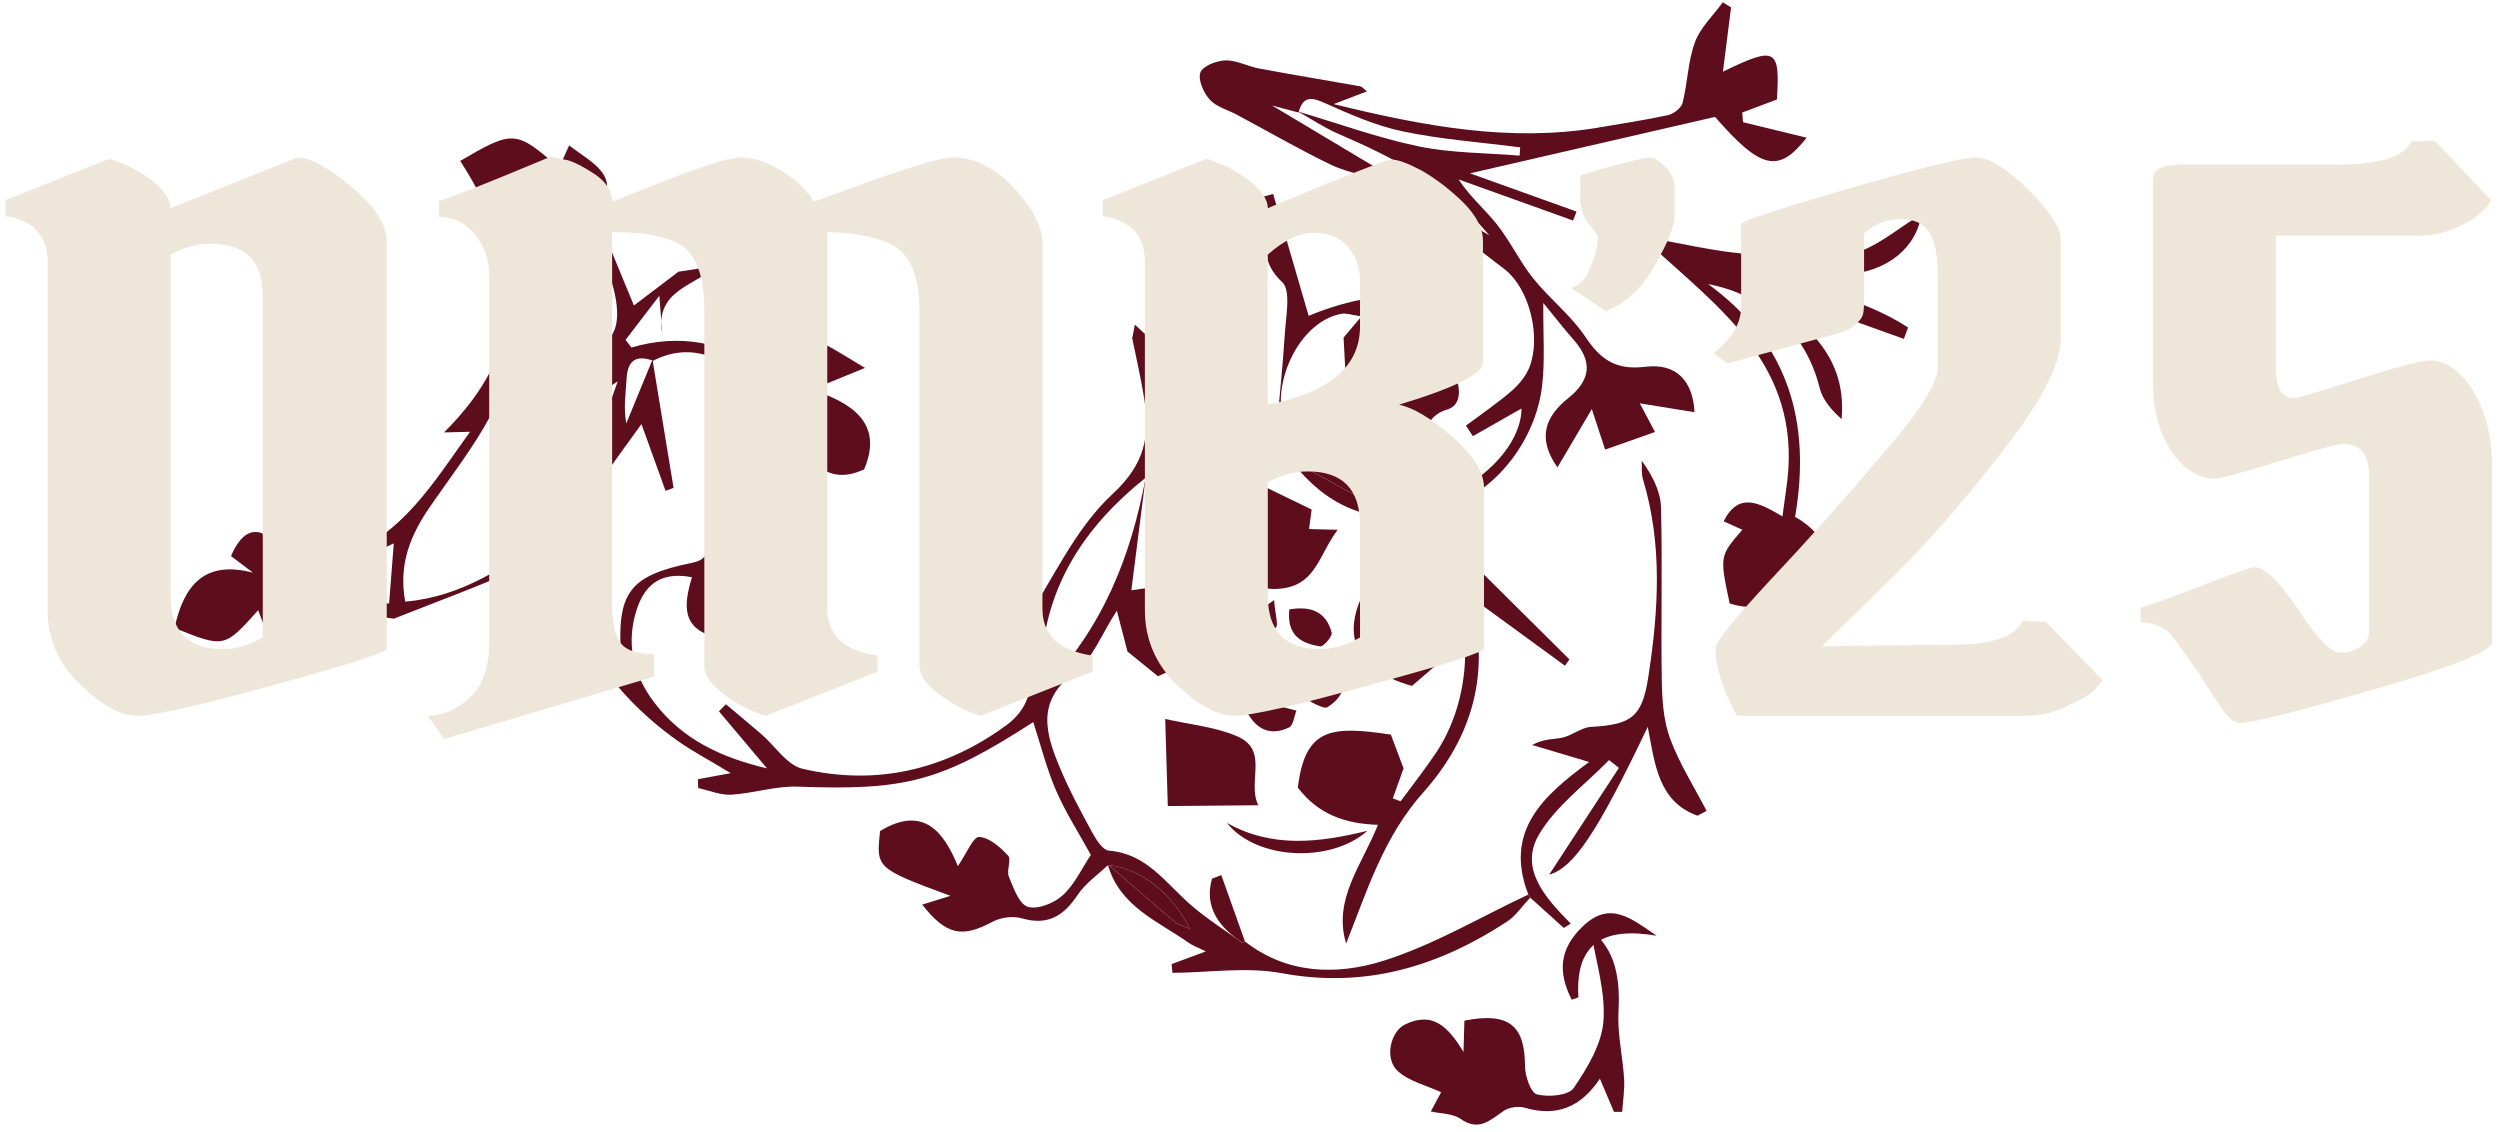 <?xml version="1.0" encoding="utf-8"?>
<svg xmlns="http://www.w3.org/2000/svg" width="318px" height="144px" viewBox="0 0 318 144">
  <defs>
    <clipPath id="clippath0" transform="">
      <path d="M 0 187.74 L 497.611 187.74 L 497.611 0 L 0 0 Z" style="fill: none; clip-rule: nonzero;"/>
    </clipPath>
    <clipPath id="clippath1" transform="" style="clip-path: url(&quot;#clippath0&quot;);">
      <path d="M 631.962 302.386 L 409.499 302.386 L 409.499 549.129 L 631.962 549.129 Z" style="fill: none; clip-rule: nonzero;"/>
    </clipPath>
    <clipPath id="clippath2" transform="">
      <path d="M 0 187.74 L 497.611 187.74 L 497.611 0 L 0 0 Z" style="fill: none; clip-rule: nonzero;"/>
    </clipPath>
    <clipPath id="clippath3" transform="" style="clip-path: url(&quot;#clippath2&quot;);">
      <path d="M 954.984 -27.251 L 10.728 -27.251 L 10.728 -641.06 L 954.984 -641.06 Z" style="fill: none; clip-rule: nonzero;"/>
    </clipPath>
    <clipPath id="clippath4" transform="" style="clip-path: url(&quot;#clippath2&quot;);">
      <path d="M 887.417 -657.972 L 77.551 -657.972 L 77.551 -1506.521 L 887.417 -1506.521 Z" style="fill: none; clip-rule: nonzero;"/>
    </clipPath>
  </defs>
  <g class="page-1" transform="matrix(1, 0, 0, -1, -84, 159.74)">
    <g transform="">
      <path d="M 0 187.74 L 497.611 187.74 L 497.611 0 L 0 0 Z" style="fill: none;"/>
    </g>
    <g style="clip-path: url(&quot;#clippath0&quot;);">
      <g transform="">
        <path d="M 631.962 302.386 L 409.499 302.386 L 409.499 549.129 L 631.962 549.129 Z" style="fill: none;"/>
      </g>
    </g>
    <g style="clip-path: url(&quot;#clippath1&quot;);">
      <g transform="translate(495.456 -57.403)">
        <path d="M 0 0 C 0.191 -0.035 0.382 -0.07 0.573 -0.105 C -0.867 64.483 -2.307 129.071 -3.746 193.659 C -3.936 193.65 -4.126 193.64 -4.316 193.631 C -2.878 129.087 -1.439 64.544 0 0 M -4.925 173.962 C -4.859 173.963 -4.793 173.965 -4.728 173.967 C -6.37 247.647 -8.012 321.326 -9.658 395.005 C -9.71 397.366 -9.543 399.907 -9.944 402.031 C -10.298 403.906 -11.303 405.316 -12.021 406.931 C -12.762 405.206 -13.885 403.709 -14.15 401.7 C -14.494 399.1 -14.17 396.09 -14.104 393.257 C -12.6 328.558 -11.037 263.861 -9.598 199.16 C -7.739 115.575 -5.998 31.985 -4.087 -51.599 C -4.028 -54.186 -2.716 -58.756 -1.875 -58.922 C 0.643 -59.418 0.363 -54.808 0.277 -51.301 C -0.14 -34.303 -0.645 -17.308 -1.031 -0.309 C -2.349 57.781 -3.63 115.871 -4.925 173.962 M -11.109 173.945 C -11.153 173.944 -11.196 173.943 -11.24 173.942 C -11.571 188.817 -11.912 203.691 -12.233 218.566 C -13.514 277.863 -14.788 337.16 -16.07 396.456 C -16.106 398.107 -15.903 400.246 -16.333 401.303 C -17.213 403.467 -18.403 406.24 -19.551 406.489 C -20.45 406.685 -21.892 403.826 -22.339 401.652 C -22.83 399.258 -22.52 396.095 -22.457 393.269 C -20.952 325.243 -19.433 257.217 -17.916 189.191 C -16.156 110.285 -14.399 31.378 -12.627 -47.528 C -12.512 -52.644 -12.857 -59.401 -9.228 -59.47 C -5.201 -59.546 -6.083 -52.385 -6.198 -47.168 C -7.815 26.537 -9.466 100.241 -11.109 173.945 M -25.925 -57.718 C -23.646 -62.33 -22.422 -59.872 -21.765 -55.171 C -21.492 -53.219 -21.663 -50.959 -21.71 -48.841 C -23.438 29.078 -25.147 106.998 -26.947 184.916 C -27.169 194.497 -27.889 204.063 -28.378 213.636 C -28.545 213.627 -28.713 213.619 -28.88 213.611 C -28.819 210.853 -28.757 208.096 -28.696 205.339 C -26.821 121.044 -24.944 36.75 -23.074 -47.545 C -23.021 -49.903 -22.741 -52.49 -23.112 -54.536 C -23.329 -55.729 -24.632 -56.056 -25.447 -56.773 C -25.813 -41.654 -26.204 -26.536 -26.543 -11.416 C -28.278 66.074 -30 143.564 -31.727 221.054 C -32.98 277.285 -34.252 333.515 -35.458 389.747 C -35.557 394.4 -35.212 399.064 -35.073 403.723 C -34.586 403.727 -34.099 403.732 -33.612 403.736 C -33.382 400.738 -33.013 397.745 -32.944 394.743 C -31.688 339.694 -30.473 284.644 -29.225 229.596 C -29.162 226.844 -28.886 224.098 -28.71 221.349 C -28.381 221.415 -28.052 221.482 -27.724 221.549 C -27.775 223.853 -27.827 226.157 -27.878 228.462 C -29.11 283.747 -30.317 339.034 -31.622 394.317 C -31.728 398.79 -30.845 406.167 -34.47 405.879 C -37.701 405.621 -36.58 398.65 -36.485 394.301 C -33.244 246.871 -29.956 99.443 -26.646 -47.984 C -26.573 -51.234 -26.174 -54.475 -25.925 -57.718 M -28.673 403.302 C -25.46 405.111 -24.845 403.992 -24.657 395.584 C -23.132 327.584 -21.62 259.584 -20.103 191.584 C -18.344 112.717 -16.584 33.85 -14.827 -45.017 C -14.774 -47.378 -14.703 -49.743 -14.713 -52.099 C -14.731 -56.056 -15.619 -58.282 -17.722 -57.872 C -18.147 -53.309 -18.85 -48.754 -18.954 -44.181 C -20.869 39.407 -22.713 122.997 -24.571 206.587 C -24.63 209.249 -24.69 211.911 -24.749 214.572 C -25.07 214.579 -25.391 214.586 -25.712 214.592 C -25.767 212.662 -25.896 210.732 -25.865 208.802 C -25.711 199.357 -25.54 189.912 -25.33 180.469 C -23.641 104.435 -21.968 28.4 -20.166 -47.63 C -20.076 -51.43 -18.836 -55.192 -18.13 -58.967 C -14.464 -60.353 -13.58 -58.507 -13.78 -49.488 C -15.845 43.732 -17.922 136.951 -19.998 230.17 C -21.175 283.039 -22.356 335.907 -23.532 388.776 C -23.611 392.316 -23.554 395.872 -23.743 399.392 C -24.126 406.521 -26.239 408.322 -29.236 404.235 C -29.525 400.867 -30.126 397.492 -30.055 394.133 C -28.885 338.7 -27.633 283.269 -26.389 227.838 C -26.341 225.676 -26.191 223.516 -26.089 221.355 C -25.697 221.364 -25.306 221.374 -24.914 221.384 C -24.972 224.008 -25.031 226.632 -25.089 229.256 C -26.299 283.508 -27.514 337.759 -28.705 392.011 C -28.788 395.772 -28.688 399.538 -28.673 403.302 M -4.661 417.001 C -4.837 414.438 -5.014 411.876 -5.191 409.309 C -10.192 407.746 -9.218 400.008 -9.066 393.175 C -7.848 338.13 -6.622 283.086 -5.379 228.042 C -5.323 225.522 -5.077 223.009 -4.919 220.492 C -4.538 220.567 -4.157 220.641 -3.776 220.715 C -5.132 281.525 -6.487 342.334 -7.843 403.144 C -7.561 403.146 -7.279 403.148 -6.997 403.151 C -3.591 250.379 -0.186 97.607 3.22 -55.165 C 2.796 -55.192 2.372 -55.219 1.948 -55.246 C 1.65 -41.887 1.352 -28.527 1.054 -15.167 C 0.728 -15.218 0.402 -15.268 0.076 -15.319 C 0.359 -28.044 0.544 -40.778 1.014 -53.486 C 1.103 -55.887 2.325 -58.188 2.982 -60.392 C 1.471 -60.433 -0.397 -60.486 -2.264 -60.536 C -10.558 -60.758 -18.852 -61.035 -27.149 -61.095 C -27.802 -61.1 -28.482 -59.594 -29.149 -58.79 L -29.167 -58.762 C -26.014 -60.628 -27.112 -55.525 -27.15 -53.112 C -27.401 -37.062 -27.788 -21.011 -28.159 -4.962 C -29.797 65.842 -31.492 136.645 -33.074 207.45 C -34.487 270.702 -35.78 333.957 -37.123 397.21 C -37.214 401.476 -36.818 406.257 -40.272 406.77 L -39.979 408.453 C -32.511 408.658 -25.043 408.862 -17.576 409.067 C -17.599 409.306 -17.623 409.546 -17.647 409.785 C -25.764 409.562 -33.881 409.34 -41.998 409.117 C -42.13 409.342 -42.26 409.574 -42.386 409.813 C -42.683 415.456 -40.905 415.342 -38.848 415.414 C -27.449 415.814 -16.056 416.447 -4.661 417.001" style="fill: rgb(190, 179, 162); fill-opacity: 1;"/>
      </g>
    </g>
    <g style="clip-path: url(&quot;#clippath1&quot;);">
      <g transform="translate(483.433 116.466)">
        <path d="M 0 0 C -0.479 21.482 -0.958 42.964 -1.437 64.447 C -2.601 116.66 -3.757 168.873 -4.947 221.085 C -5.035 224.932 -4.626 230.027 -7.408 230.353 C -7.953 230.417 -9.127 224.578 -9.076 221.465 C -8.609 193.156 -7.927 164.848 -7.324 136.539 C -6.461 96.028 -5.628 55.516 -4.749 15.006 C -4.032 -18.021 -3.242 -51.046 -2.526 -84.073 C -1.534 -129.83 -0.625 -175.589 0.481 -221.342 C 0.563 -224.722 1.964 -230.876 2.725 -230.907 C 5.513 -231.02 4.882 -225.686 4.938 -221.836 C 4.959 -220.425 4.882 -219.002 4.85 -217.585 C 3.234 -145.057 1.617 -72.528 0 0 M 0.913 0.075 C 2.556 -73.629 4.208 -147.332 5.825 -221.037 C 5.94 -226.255 6.822 -233.416 2.794 -233.339 C -0.834 -233.27 -0.489 -226.514 -0.604 -221.397 C -2.377 -142.491 -4.133 -63.585 -5.893 15.322 C -7.41 83.348 -8.929 151.374 -10.434 219.4 C -10.497 222.225 -10.808 225.389 -10.316 227.783 C -9.869 229.956 -8.427 232.815 -7.528 232.62 C -6.38 232.371 -5.19 229.597 -4.31 227.434 C -3.881 226.376 -4.083 224.237 -4.047 222.587 C -2.765 163.29 -1.491 103.994 -0.21 44.697 C 0.111 29.822 0.451 14.947 0.783 0.072 C 0.826 0.073 0.87 0.074 0.913 0.075" style="fill: rgb(236, 229, 216); fill-opacity: 1;"/>
      </g>
    </g>
    <g style="clip-path: url(&quot;#clippath1&quot;);">
      <g transform="translate(492.913 -114.665)">
        <path d="M 0 0 C 0.469 0.054 0.937 0.107 1.406 0.161 C 1.553 2.484 1.86 4.808 1.823 7.13 C 1.545 24.369 1.257 41.61 0.864 58.848 C -0.457 116.707 -1.85 174.564 -3.163 232.423 C -4.83 305.872 -6.44 379.323 -8.107 452.773 C -8.177 455.872 -8.576 458.963 -8.822 462.057 L -10.466 461.903 C -10.54 458.638 -10.743 455.37 -10.671 452.11 C -8.847 369.218 -6.995 286.327 -5.147 203.436 C -3.704 138.73 -2.268 74.023 -0.791 9.318 C -0.719 6.206 -0.272 3.106 0 0 M -2.382 231.223 C -1.087 173.132 0.194 115.042 1.512 56.952 C 1.897 39.953 2.403 22.958 2.819 5.96 C 2.905 2.453 3.186 -2.157 0.668 -1.661 C -0.174 -1.495 -1.485 3.075 -1.545 5.662 C -3.455 89.246 -5.197 172.836 -7.056 256.421 C -8.494 321.122 -10.058 385.819 -11.562 450.518 C -11.628 453.351 -11.951 456.361 -11.608 458.962 C -11.342 460.971 -10.22 462.467 -9.478 464.192 C -8.761 462.577 -7.756 461.167 -7.402 459.292 C -7.001 457.168 -7.168 454.627 -7.115 452.267 C -5.47 378.587 -3.828 304.908 -2.185 231.228 C -2.251 231.226 -2.316 231.224 -2.382 231.223" style="fill: rgb(236, 229, 216); fill-opacity: 1;"/>
      </g>
    </g>
    <g style="clip-path: url(&quot;#clippath1&quot;);">
      <g transform="translate(469.529 -115.124)">
        <path d="M 0 0 C -0.247 3.245 -0.647 6.486 -0.72 9.737 C -4.03 157.164 -7.318 304.592 -10.558 452.022 C -10.654 456.37 -11.775 463.342 -8.544 463.599 C -4.919 463.888 -5.802 456.511 -5.696 452.038 C -4.391 396.755 -3.184 341.468 -1.952 286.183 C -1.9 283.878 -1.849 281.574 -1.797 279.269 C -2.126 279.203 -2.455 279.136 -2.783 279.069 C -2.96 281.818 -3.236 284.564 -3.299 287.316 C -4.546 342.365 -5.762 397.415 -7.018 452.463 C -7.087 455.466 -7.456 458.459 -7.686 461.456 C -8.173 461.452 -8.66 461.448 -9.147 461.444 C -9.286 456.785 -9.631 452.121 -9.531 447.468 C -8.326 391.236 -7.054 335.006 -5.801 278.775 C -4.073 201.285 -2.352 123.795 -0.616 46.305 C -0.278 31.185 0.113 16.067 0.48 0.947 C 0.32 0.631 0.16 0.316 0 0" style="fill: rgb(236, 229, 216); fill-opacity: 1;"/>
      </g>
    </g>
    <g style="clip-path: url(&quot;#clippath1&quot;);">
      <g transform="translate(477.32 -116.195)">
        <path d="M 0 0 C -0.712 4.121 -1.96 8.223 -2.058 12.365 C -4.012 95.224 -5.837 178.087 -7.679 260.95 C -7.907 271.242 -8.098 281.536 -8.27 291.828 C -8.305 293.931 -8.18 296.035 -8.129 298.138 C -7.808 298.13 -7.487 298.122 -7.165 298.114 C -7.101 295.213 -7.036 292.312 -6.971 289.412 C -4.946 198.314 -2.935 107.216 -0.853 16.12 C -0.739 11.136 -0.027 6.171 0.406 1.195 C 0.271 0.795 0.136 0.397 0 0" style="fill: rgb(236, 229, 216); fill-opacity: 1;"/>
      </g>
    </g>
    <g style="clip-path: url(&quot;#clippath1&quot;);">
      <g transform="translate(470 -113.782)">
        <path d="M 0 0 C 0.813 0.779 2.116 1.133 2.33 2.433 C 2.698 4.661 2.412 7.481 2.355 10.051 C 0.315 101.917 -1.73 193.782 -3.774 285.648 C -3.841 288.653 -3.908 291.658 -3.975 294.663 L -3.472 294.689 C -2.964 284.256 -2.225 273.829 -1.984 263.388 C -0.028 178.472 1.837 93.553 3.721 8.635 C 3.772 6.327 3.948 3.863 3.679 1.737 C 3.031 -3.385 1.812 -6.06 -0.477 -1.03 C -0.318 -0.688 -0.159 -0.344 0 0" style="fill: rgb(236, 229, 216); fill-opacity: 1;"/>
      </g>
    </g>
    <g style="clip-path: url(&quot;#clippath1&quot;);">
      <g transform="translate(466.218 346.833)">
        <path d="M 0 0 C 2.999 4.085 5.112 2.284 5.495 -4.844 C 5.684 -8.365 5.627 -11.921 5.706 -15.461 C 6.882 -68.329 8.063 -121.198 9.24 -174.067 C 11.315 -267.286 13.393 -360.505 15.458 -453.724 C 15.658 -462.744 14.774 -464.59 11.107 -463.206 C 11.243 -462.843 11.379 -462.478 11.515 -462.11 C 13.619 -462.519 14.507 -460.293 14.524 -456.336 C 14.535 -453.98 14.464 -451.615 14.411 -449.254 C 12.654 -370.387 10.894 -291.52 9.135 -212.652 C 7.618 -144.653 6.106 -76.653 4.581 -8.653 C 4.393 -0.245 3.777 0.874 0.565 -0.935 C 0.376 -0.623 0.188 -0.312 0 0" style="fill: rgb(236, 229, 216); fill-opacity: 1;"/>
      </g>
    </g>
    <g style="clip-path: url(&quot;#clippath1&quot;);">
      <g transform="translate(495.335 -51.975)">
        <path d="M 0 0 C -1.568 70.341 -3.136 140.681 -4.704 211.022 C -4.514 211.032 -4.324 211.042 -4.134 211.052 C -2.565 140.663 -0.996 70.273 0.573 -0.116 C 0.382 -0.077 0.191 -0.039 0 0" style="fill: rgb(236, 229, 216); fill-opacity: 1;"/>
      </g>
    </g>
    <g style="clip-path: url(&quot;#clippath1&quot;);">
      <g transform="translate(466.783 345.898)">
        <path d="M 0 0 C -0.015 -3.764 -0.114 -7.529 -0.032 -11.29 C 1.159 -65.543 2.374 -119.794 3.584 -174.046 C 3.642 -176.67 3.701 -179.294 3.759 -181.918 C 3.367 -181.927 2.976 -181.937 2.584 -181.947 C 2.482 -179.786 2.332 -177.626 2.284 -175.463 C 1.04 -120.033 -0.212 -64.602 -1.382 -9.169 C -1.452 -5.81 -0.852 -2.435 -0.564 0.934 C -0.376 0.623 -0.188 0.312 0 0" style="fill: rgb(236, 229, 216); fill-opacity: 1;"/>
      </g>
    </g>
    <g style="clip-path: url(&quot;#clippath1&quot;);">
      <g transform="translate(466.307 -116.193)">
        <path d="M 0 0 C -3.429 153.8 -6.857 307.6 -10.286 461.4 C -9.863 461.421 -9.44 461.443 -9.016 461.465 C -8.957 458.815 -8.898 456.165 -8.839 453.516 C -7.917 412.165 -6.994 370.815 -6.072 329.464 C -3.702 223.144 -1.32 116.824 0.984 10.502 C 1.059 7.021 0.334 3.52 -0.018 0.028 C -0.018 0.028 0 0 0 0" style="fill: rgb(236, 229, 216); fill-opacity: 1;"/>
      </g>
    </g>
    <g style="clip-path: url(&quot;#clippath1&quot;);">
      <g transform="translate(483.433 116.466)">
        <path d="M 0 0 C 1.617 -72.528 3.234 -145.057 4.851 -217.585 C 4.882 -219.002 4.959 -220.425 4.938 -221.836 C 4.882 -225.686 5.513 -231.02 2.725 -230.907 C 1.964 -230.876 0.563 -224.722 0.481 -221.342 C -0.625 -175.589 -1.534 -129.83 -2.526 -84.073 C -3.242 -51.046 -4.032 -18.021 -4.749 15.006 C -5.628 55.516 -6.461 96.028 -7.324 136.539 C -7.927 164.848 -8.609 193.156 -9.076 221.465 C -9.127 224.578 -7.953 230.417 -7.408 230.353 C -4.626 230.027 -5.035 224.932 -4.947 221.085 C -3.757 168.873 -2.601 116.66 -1.437 64.447 C -0.958 42.964 -0.479 21.482 0 0" style="fill: rgb(236, 229, 216); fill-opacity: 1;"/>
      </g>
    </g>
    <g style="clip-path: url(&quot;#clippath1&quot;);">
      <g transform="translate(492.913 -114.665)">
        <path d="M 0 0 C -0.272 3.106 -0.719 6.206 -0.791 9.318 C -2.268 74.023 -3.704 138.73 -5.147 203.436 C -6.995 286.327 -8.847 369.218 -10.671 452.11 C -10.743 455.37 -10.54 458.638 -10.466 461.903 L -8.822 462.057 C -8.576 458.963 -8.177 455.872 -8.107 452.773 C -6.44 379.323 -4.83 305.872 -3.163 232.423 C -1.85 174.564 -0.457 116.707 0.864 58.848 C 1.257 41.61 1.545 24.369 1.823 7.13 C 1.86 4.808 1.553 2.484 1.406 0.161 C 0.937 0.107 0.469 0.054 0 0" style="fill: rgb(236, 229, 216); fill-opacity: 1;"/>
      </g>
    </g>
    <g style="clip-path: url(&quot;#clippath0&quot;);">
      <g transform="translate(157.041 95.8)">
        <path d="M 0 0 C 1.844 5.138 3.688 10.276 5.531 15.415 C 1.229 13.006 -1.108 6.166 0 0 M 18.246 30.315 C 15.718 27.592 10.154 27.199 11.204 21.478 C 11.109 22.696 11.013 23.913 10.825 26.322 C 8.948 23.868 7.74 22.289 6.533 20.709 C 6.783 20.383 7.033 20.057 7.283 19.731 C 13.325 21.53 18.919 20.424 24.017 17.103 C 27.441 23.52 29.579 21.591 36.99 17.138 C 34.754 16.227 32.776 15.422 30.211 14.377 C 35.278 12.728 39.388 10.135 36.875 4.235 C 31.23 1.646 29.419 6.802 26.346 10.289 C 25.861 8.478 25.601 7.51 25.331 6.5 C 19.075 8.23 21.827 12.157 23.129 15.629 C 18.893 18.254 14.927 20.567 10.038 18.055 C 7.871 18.828 6.791 18.115 6.661 15.761 C 6.561 13.933 6.242 12.118 6.624 10.084 C 7.734 12.79 8.844 15.496 9.957 18.195 C 10.852 12.754 11.743 7.319 12.635 1.884 C 12.295 1.758 11.955 1.633 11.615 1.508 C 10.548 4.468 9.48 7.428 8.552 10.003 C 5.656 5.981 2.62 1.801 -0.355 -2.421 C -0.696 -2.906 -0.843 -3.633 -0.833 -4.243 C -0.73 -10.579 1.455 -16.085 5.739 -21.162 C 5.892 -20.447 6.007 -20.193 5.989 -19.95 C 5.353 -11.44 6.922 -9.298 14.978 -7.653 C 15.453 -7.556 15.998 -7.398 16.335 -7.082 C 20.926 -2.758 21.071 -2.74 26.929 -7.657 C 25.723 -7.561 24.516 -7.465 23.31 -7.37 C 30.196 -11.88 30.939 -13.759 27.821 -19.757 C 24.76 -17.676 21.805 -15.667 18.642 -13.515 C 18.609 -14.878 18.581 -16.065 18.554 -17.201 C 13.439 -16.277 13.953 -12.879 14.977 -9.481 C 10.518 -8.628 8.611 -10.919 7.71 -14.423 C 6.667 -18.48 7.698 -22.142 10.185 -25.421 C 13.756 -30.132 18.733 -32.432 24.527 -33.8 C 22.381 -31.255 20.395 -28.899 18.409 -26.542 C 18.703 -26.241 18.998 -25.939 19.293 -25.637 C 20.808 -26.915 22.335 -28.179 23.835 -29.473 C 25.566 -30.967 27.064 -33.383 29.029 -33.844 C 38.399 -36.046 47.139 -34.012 54.916 -28.352 C 59.247 -25.2 58.947 -19.89 54.818 -16.267 C 52.888 -14.575 51.518 -12.244 49.895 -10.202 C 50.314 -9.868 50.733 -9.533 51.152 -9.199 C 53.343 -11.588 55.534 -13.978 57.046 -15.626 C 60.796 -9.918 63.658 -3.349 68.474 1.098 C 72.671 4.973 73.248 8.573 72.491 13.302 C 72.069 15.933 71.457 18.534 70.931 21.148 L 70.997 21.008 C 71.094 21.509 71.192 22.009 71.315 22.642 C 75.937 18.388 80.401 14.278 84.926 10.113 C 79.557 9.276 77.461 14.292 73.759 17.149 C 74.018 13.082 74.241 9.571 74.422 6.719 C 79.512 7.224 84.37 7.705 89.227 8.186 L 89.163 8.332 C 88.624 7.877 88.152 7.173 87.536 7.006 C 82.599 5.67 77.635 4.436 72.679 3.171 C 65.043 -2.935 59.956 -10.472 59.422 -20.547 C 59.38 -21.328 59.53 -22.12 59.658 -23.783 C 67.338 -15.84 70.824 -6.731 72.687 3.187 C 72.058 -1.765 71.429 -6.719 70.866 -11.148 C 73.169 -10.816 75.996 -10.408 78.695 -10.019 C 81.724 -17.598 81.044 -19.097 74.253 -22.08 C 72.751 -20.862 71.562 -19.897 70.371 -18.932 C 70.013 -17.551 69.58 -15.881 69.024 -13.735 C 67.05 -16.748 65.943 -19.897 63.725 -21.526 C 58.688 -25.221 59.96 -29.387 61.803 -33.778 C 62.992 -36.61 64.46 -39.331 65.932 -42.032 C 66.417 -42.922 67.255 -44.201 68.017 -44.263 C 72.837 -44.649 75.251 -48.415 78.43 -51.167 C 80.478 -52.94 82.792 -54.403 84.987 -56.005 L 85.319 -55.816 C 90.706 -60.018 97.05 -60.118 102.92 -58.275 C 109.319 -56.266 115.239 -52.721 121.368 -49.846 C 121.445 -49.976 121.523 -50.106 121.601 -50.236 C 120.616 -51.274 119.786 -52.552 118.62 -53.313 C 109.905 -59.001 100.636 -61.819 90.019 -59.852 C 85.529 -59.02 80.744 -59.773 76.093 -59.806 C 76.06 -59.435 76.027 -59.064 75.994 -58.692 C 77.292 -58.212 78.591 -57.731 80.35 -57.079 C 79.327 -56.577 78.713 -56.368 78.204 -56.01 C 74.228 -53.211 69.332 -51.353 67.859 -45.968 C 70.692 -48.419 73.509 -50.89 76.375 -53.302 C 76.861 -53.711 77.562 -53.865 78.313 -54.205 C 75.961 -49.554 72.111 -46.59 67.917 -46.081 C 66.597 -47.336 65.013 -48.422 64.025 -49.906 C 62.241 -52.584 60.217 -53.826 56.923 -52.868 C 55.797 -52.54 54.225 -52.755 53.18 -53.32 C 49.363 -55.384 47.305 -55.013 44.264 -51.128 C 45.379 -50.781 46.408 -50.46 47.853 -50.011 C 38.395 -46.501 38.395 -46.501 38.909 -41.765 C 44.471 -38.4 47.055 -41.985 48.8 -46.232 C 49.908 -44.623 50.753 -42.486 51.495 -42.52 C 52.786 -42.58 54.19 -43.817 55.187 -44.894 C 55.641 -45.385 54.96 -46.787 55.285 -47.572 C 55.874 -49 56.588 -51.065 57.698 -51.406 C 58.948 -51.789 61.043 -50.945 62.137 -49.942 C 63.648 -48.558 64.566 -46.527 65.716 -44.805 C 64.2 -42.045 62.515 -39.438 61.296 -36.628 C 60.088 -33.844 59.349 -30.856 58.388 -27.908 C 46.644 -35.501 42.144 -36.628 28.427 -36.121 C 25.626 -36.017 22.8 -36.977 19.968 -37.143 C 18.591 -37.224 17.173 -36.605 15.774 -36.302 C 15.759 -35.927 15.743 -35.551 15.727 -35.176 C 16.872 -34.964 18.016 -34.752 19.905 -34.403 C 17.037 -32.669 15.03 -31.618 13.196 -30.321 C 4.101 -23.886 -1.29 -15.085 -3.245 -4.134 C -4.076 1.231 -4.906 6.595 -5.737 11.96 C -5.349 12.074 -4.962 12.188 -4.575 12.302 C -4.143 11.113 -3.588 9.953 -3.31 8.729 C -2.993 7.327 -2.922 5.868 -2.842 5.229 C -0.366 10.436 2.335 16.134 5.054 21.824 C 6.249 24.325 4.723 30.173 1.562 34.386 C -0.284 28.028 -3.788 30.829 -7.732 33.698 C -5.926 25.069 -7.057 17.831 -10.597 11.162 C -12.781 7.047 -15.708 3.321 -18.36 -0.539 C -20.777 -4.057 -22.384 -7.752 -21.497 -12.589 C -14.207 -11.95 -8.642 -8.086 -3.142 -4.054 C -4.127 -5.394 -4.833 -7.376 -6.16 -7.976 C -11.68 -10.474 -17.387 -12.554 -23.026 -14.788 L -22.917 -14.756 C -25.886 -14.376 -28.855 -13.996 -31.825 -13.616 C -31.777 -13.315 -31.73 -13.014 -31.682 -12.713 C -28.965 -12.75 -26.249 -12.788 -23.548 -12.825 C -23.333 -10.068 -23.16 -7.844 -22.952 -5.174 C -25.669 -6.517 -28.215 -7.476 -30.403 -8.965 C -31.8 -9.915 -33.488 -11.584 -33.603 -13.044 C -33.868 -16.405 -35.857 -17.318 -38.503 -18.187 C -39.114 -16.563 -39.641 -15.158 -40.199 -13.676 C -44.503 -18.486 -44.503 -18.486 -50.836 -15.944 C -49.681 -10.553 -47.054 -7.27 -40.857 -8.908 C -41.8 -8.195 -42.744 -7.482 -43.659 -6.79 C -42.128 -3.25 -40.147 -2.756 -37.65 -5.422 C -35.31 -7.921 -32.98 -8.234 -29.728 -7.036 C -21.806 -4.116 -17.876 2.593 -13.253 9.019 C -14.431 8.989 -15.306 8.967 -16.563 8.935 C -6.257 19.16 -5.738 29.788 -14.499 43.473 C -7.753 47.422 -7.418 47.401 -1.929 42.597 C -1.5 43.55 -1.091 44.459 -0.646 45.446 C 2.26 43.174 6.149 41.671 3.048 37.142 C 2.831 36.825 3.071 36.089 3.262 35.614 C 4.682 32.097 6.142 28.598 7.594 25.083 C 9.478 26.512 11.396 27.965 13.313 29.418 L 13.175 29.363 C 14.885 29.631 16.594 29.898 18.303 30.166 Z" style="fill: rgb(94, 13, 28); fill-opacity: 1;"/>
      </g>
    </g>
    <g style="clip-path: url(&quot;#clippath0&quot;);">
      <g transform="translate(264.452 141.122)">
        <path d="M 0 0 C 4.182 -0.87 8.556 -0.82 12.844 -1.179 C 12.868 -0.827 12.892 -0.476 12.916 -0.124 C 7.926 0.521 2.875 0.878 -2.035 1.91 C -5.493 2.636 -8.829 4.121 -12.082 5.575 C -13.885 6.381 -14.781 6.182 -15.272 4.301 C -16.173 4.541 -17.068 4.781 -18.652 5.204 C -9.148 -0.478 -0.231 -5.811 8.989 -11.324 C 3.711 -4.971 -3.098 -1.47 -10.227 1.6 C -12.012 2.369 -13.649 3.482 -15.353 4.436 C -10.243 2.923 -5.201 1.082 0 0 M 0.37 -46.633 C 2.53 -45.317 4.762 -44.1 6.851 -42.674 C 10.865 -39.933 13.074 -36.384 13.086 -33.34 C 11.129 -34.454 9.014 -35.658 6.898 -36.862 C 6.605 -36.415 6.311 -35.967 6.017 -35.519 C 7.955 -34.068 9.971 -32.707 11.799 -31.129 C 12.757 -30.302 13.667 -29.201 14.112 -28.038 C 15.576 -24.217 14.128 -18.119 10.924 -15.624 C 6.181 -11.931 1.323 -8.354 -3.728 -5.105 C -5.897 -3.711 -8.78 -3.483 -11.152 -2.339 C -15.209 -0.382 -19.118 1.883 -23.093 4.012 C -24.271 4.642 -25.723 5.012 -26.567 5.941 C -27.357 6.81 -28.089 8.461 -27.766 9.395 C -27.484 10.212 -25.71 10.907 -24.577 10.936 C -23.166 10.973 -21.754 10.176 -20.311 9.907 C -16.019 9.109 -11.711 8.397 -7.413 7.631 C -7.209 7.595 -7.04 7.356 -6.578 6.996 C -7.764 6.542 -8.766 6.159 -10.813 5.377 C 0.947 2.49 11.636 0.562 22.686 2.356 L 22.67 2.361 C 25.69 2.88 28.727 3.322 31.718 3.975 C 32.438 4.132 33.411 4.886 33.575 5.54 C 34.213 8.082 34.247 10.814 35.141 13.242 C 35.831 15.117 37.469 16.644 38.685 18.325 C 39.036 18.109 39.388 17.894 39.739 17.678 C 39.399 14.991 39.059 12.304 38.704 9.499 C 45.437 12.778 45.981 12.451 45.572 5.967 C 44.027 5.384 42.593 4.843 41.16 4.303 C 41.193 3.893 41.226 3.484 41.259 3.074 C 43.976 2.413 46.693 1.751 49.353 1.104 C 45.781 -3.463 43.532 -2.948 37.702 3.749 C 27.498 1.399 17.415 -0.924 6.529 -3.431 C 11.411 -5.183 15.749 -6.739 20.087 -8.296 C 19.938 -8.674 19.79 -9.053 19.642 -9.432 C 17.163 -8.542 14.683 -7.652 12.204 -6.763 C 9.827 -5.91 7.451 -5.057 5.074 -4.204 C 6.621 -6.516 8.49 -8.073 9.967 -9.941 C 11.67 -12.095 12.86 -14.658 14.576 -16.799 C 16.665 -19.405 19.416 -21.526 21.245 -24.281 C 23.184 -27.201 25.185 -28.484 28.83 -28.035 C 32.791 -27.547 34.892 -29.849 35.091 -33.813 C 32.886 -33.456 30.693 -33.101 28.126 -32.685 C 28.87 -34.086 29.412 -35.107 30.062 -36.332 C 27.798 -37.131 25.762 -37.849 23.721 -38.569 C 23.116 -36.732 22.72 -35.529 22.026 -33.422 C 20.336 -36.289 19.083 -38.413 17.656 -40.834 C 14.946 -37.005 16.25 -34.254 19.006 -32.045 C 21.976 -29.664 22.115 -27.321 19.686 -24.566 C 18.475 -23.194 17.353 -21.744 15.856 -19.92 C 15.821 -23.888 16.086 -27.203 15.706 -30.443 C 14.71 -38.937 7.526 -46.266 0.293 -46.513 C 0.293 -46.513 0.378 -46.639 0.37 -46.633" style="fill: rgb(94, 13, 28); fill-opacity: 1;"/>
      </g>
    </g>
    <g style="clip-path: url(&quot;#clippath0&quot;);">
      <g transform="translate(251.345 101.26)">
        <path d="M 0 0 C -0.241 -0.452 -0.482 -0.903 -0.724 -1.355 C 2.272 -2.99 5.267 -4.625 8.263 -6.26 C 8.549 -5.728 8.835 -5.196 9.121 -4.664 C 6.081 -3.109 3.04 -1.555 0 0 M -5.076 2.718 C -4.673 7.191 -4.185 11.667 -3.905 16.156 C -3.768 18.354 -3.119 21.564 -4.26 22.605 C -7.897 25.925 -5.702 29.917 -6.95 33.382 C -6.434 33.525 -5.918 33.669 -5.401 33.812 C -3.889 28.621 -2.377 23.43 -0.885 18.308 C 6.067 21.192 15.559 22.897 17.327 14.628 C 16.447 14.739 15.68 14.836 14.48 14.987 C 18.285 12 19.465 7.182 16.765 6.403 C 13.582 5.483 13.989 2.428 12.633 1.634 C 10.402 3.389 8.594 4.812 6.602 6.38 C 6.884 7.734 7.243 9.458 7.69 11.605 C 6.239 10.399 5.285 9.607 3.933 8.484 C 3.796 11.058 3.693 12.993 3.558 15.539 C 3.876 15.916 4.676 16.865 5.833 18.239 C 4.555 18.421 3.912 18.672 3.328 18.572 C -2.589 17.563 -6.555 8.019 -3.207 2.821 C -2.905 2.352 -2.248 1.927 -1.696 1.833 C 4.404 0.791 9.033 -2.811 13.477 -6.771 C 13.485 -6.776 13.4 -6.651 13.407 -6.655 C 19.704 -12.906 25.994 -19.151 32.284 -25.397 C 32.097 -25.666 31.91 -25.934 31.724 -26.203 C 27.773 -23.32 23.823 -20.437 19.593 -17.349 C 22.456 -26.97 19.88 -35.383 13.708 -42.299 C 8.636 -47.984 6.564 -54.793 3.882 -61.54 C 2.185 -55.926 5.868 -51.595 7.93 -46.44 C 3.679 -46.294 0.317 -45.077 -2.261 -41.707 C -1.34 -34.079 1.998 -33.821 9.573 -34.963 C 10.317 -36.941 10.883 -38.444 11.189 -39.257 C 10.652 -40.754 10.235 -41.914 9.819 -43.075 C 10.151 -43.198 10.483 -43.321 10.815 -43.444 C 12.319 -41.393 13.902 -39.394 15.314 -37.281 C 20.836 -29.017 20.139 -16.466 13.726 -9.421 C 12.9 -8.514 11.636 -7.443 10.556 -7.424 C 3.093 -7.288 -1.537 -3.039 -5.141 2.873 C -5.141 2.873 -5.077 2.726 -5.076 2.718" style="fill: rgb(94, 13, 28); fill-opacity: 1;"/>
      </g>
    </g>
    <g style="clip-path: url(&quot;#clippath0&quot;);">
      <g transform="translate(293.554 128.939)">
        <path d="M 0 0 C 8.603 -7.977 18.797 -14.971 17.927 -28.842 C 17.812 -30.673 17.479 -32.49 17.175 -34.887 C 14.267 -33.203 11.645 -31.658 9.69 -35.51 C 10.481 -35.867 11.265 -36.222 12.072 -36.587 C 9.177 -39.932 9.177 -39.932 10.463 -45.968 C 15.062 -47.38 18.046 -45.302 20.22 -41.142 C 21.191 -41.743 22.051 -42.275 22.859 -42.775 C 24.737 -41.37 22.377 -36.877 18.781 -34.948 C 20.809 -23.148 18.119 -12.907 7.722 -5.333 C 15.134 -6.773 20.251 -11.762 21.907 -18.556 C 22.277 -20.072 23.455 -21.389 24.698 -22.515 C 25.488 -13.521 18.841 -9.573 12.954 -5.247 C 19.461 -7.581 26.039 -9.942 32.618 -12.303 C 32.797 -11.82 32.975 -11.337 33.154 -10.853 C 26.848 -6.763 19.371 -5.648 12.317 -3.644 C 16.614 -3.843 20.949 -4.456 25.217 -4.139 C 30.734 -3.73 34.266 -0.534 34.843 3.534 C 31.804 1.762 28.938 -0.914 25.678 -1.55 C 21.388 -2.388 16.766 -1.86 12.326 -1.475 C 8.351 -1.13 4.429 -0.181 0.484 0.501 C 0.305 0.351 0.144 0.184 0 0" style="fill: rgb(94, 13, 28); fill-opacity: 1;"/>
      </g>
    </g>
    <g style="clip-path: url(&quot;#clippath0&quot;);">
      <g transform="translate(270.271 29.914)">
        <path d="M 0 0 C -0.036 -1.275 -0.065 -2.298 -0.113 -3.985 C -2.02 -0.852 -3.992 1.271 -7.591 -0.506 C -9.357 -1.379 -10.244 -4.808 -8.46 -6.426 C -7.018 -7.734 -4.841 -8.231 -2.955 -9.103 C -3.175 -9.511 -3.725 -10.531 -4.274 -11.551 C -2.996 -11.843 -1.485 -11.799 -0.488 -12.495 C 1.855 -14.129 3.263 -12.663 4.988 -11.486 C 5.677 -11.015 6.878 -10.838 7.685 -11.076 C 11.683 -12.255 14.778 -11.058 17.237 -7.384 C 17.94 -9.044 18.481 -10.323 19.023 -11.602 C 19.372 -11.603 19.722 -11.604 20.072 -11.605 C 20.163 -10.201 20.4 -8.789 20.315 -7.396 C 20.141 -4.555 19.451 -1.707 19.6 1.106 C 19.821 5.295 19.299 8.955 16.062 11.568 C 16.684 7.653 17.964 3.758 17.691 -0.026 C 17.478 -2.982 15.645 -6.01 13.898 -8.574 C 13.244 -9.535 10.681 -9.748 9.22 -9.38 C 8.437 -9.183 7.714 -7.032 7.709 -5.759 C 7.691 -0.601 5.651 1.121 0 0" style="fill: rgb(94, 13, 28); fill-opacity: 1;"/>
      </g>
    </g>
    <g style="clip-path: url(&quot;#clippath0&quot;);">
      <g transform="translate(278.642 45.564)">
        <path d="M 0 0 C 1.424 -1.286 2.847 -2.571 4.271 -3.857 C 4.566 -3.675 4.861 -3.493 5.156 -3.311 C 1.964 -0.048 -1.477 3.654 1.136 8.058 C 3.289 11.686 7.005 14.384 10.027 17.494 C 10.446 17.165 10.866 16.835 11.285 16.506 C 8.301 11.936 5.317 7.367 2.411 2.916 C 5.528 3.813 8.471 8.143 14.954 21.728 C 15.865 16.949 16.288 12.224 21.278 10.418 C 21.664 10.623 22.051 10.828 22.437 11.033 C 20.856 14.086 18.98 17.029 17.794 20.229 C 16.947 22.512 16.779 25.136 16.738 27.615 C 16.617 34.957 16.833 42.306 16.635 49.644 C 16.581 51.678 15.545 53.685 14.185 55.579 C 14.23 54.786 14.12 53.946 14.343 53.208 C 16.857 44.893 16.32 36.489 15.025 28.085 C 14.235 22.966 12.897 22.004 7.74 21.716 C 6.512 21.648 5.363 20.637 4.112 20.355 C 2.979 20.099 1.756 20.247 0.244 19.414 C 2.51 18.738 4.776 18.062 7.5 17.25 C 1.784 13.056 -3.415 8.513 -0.233 0.39 C -0.155 0.26 -0.078 0.13 0 0" style="fill: rgb(94, 13, 28); fill-opacity: 1;"/>
      </g>
    </g>
    <g style="clip-path: url(&quot;#clippath0&quot;);">
      <g transform="translate(268.572 83.05)">
        <path d="M 0 0 C -2.984 1.593 -5.997 3.2 -8.96 4.781 C -14.699 -3.025 -13.116 -8.24 -4.974 -10.561 C -3.55 -9.334 -2.298 -8.254 -1.452 -7.525 C -0.977 -5.064 -0.558 -2.894 0 0" style="fill: rgb(94, 13, 28); fill-opacity: 1;"/>
      </g>
    </g>
    <g style="clip-path: url(&quot;#clippath0&quot;);">
      <g transform="translate(244.675 97.916)">
        <path d="M 0 0 C -1.025 -0.831 -2.283 -1.852 -3.725 -3.022 C -4.044 -4.245 -4.459 -5.832 -5.17 -8.555 C -3.646 -10.411 -1.847 -13.753 2.732 -12.979 C 6.76 -12.298 7.133 -8.674 9.478 -5.567 C 7.658 -5.519 6.842 -5.498 5.835 -5.471 C 5.974 -4.424 6.11 -3.402 6.165 -2.987 C 4.091 -1.982 2.268 -1.099 0 0" style="fill: rgb(94, 13, 28); fill-opacity: 1;"/>
      </g>
    </g>
    <g style="clip-path: url(&quot;#clippath0&quot;);">
      <g transform="translate(232.216 68.288)">
        <path d="M 0 0 C 0.115 -3.89 0.21 -7.106 0.328 -11.079 C 4.014 -11.046 7.572 -11.014 11.838 -10.976 C 10.358 -7.945 13.303 -3.953 9.091 -2.178 C 6.272 -0.989 3.074 -0.701 0 0" style="fill: rgb(94, 13, 28); fill-opacity: 1;"/>
      </g>
    </g>
    <g style="clip-path: url(&quot;#clippath0&quot;);">
      <g transform="translate(294.723 40.716)">
        <path d="M 0 0 C -3.262 2.219 -5.942 4.504 -9.394 1.194 C -12.431 -1.719 -12.553 -4.662 -10.803 -8.141 C -10.37 -7.978 -9.945 -7.881 -9.949 -7.81 C -10.373 -0.787 -6.585 1.119 0 0" style="fill: rgb(94, 13, 28); fill-opacity: 1;"/>
      </g>
    </g>
    <g style="clip-path: url(&quot;#clippath0&quot;);">
      <g transform="translate(240.064 55.068)">
        <path d="M 0 0 C 3.694 -4.683 13.13 -5.201 17.877 -1.006 C 11.811 -2.484 5.795 -3.27 0 0" style="fill: rgb(94, 13, 28); fill-opacity: 1;"/>
      </g>
    </g>
    <g style="clip-path: url(&quot;#clippath0&quot;);">
      <g transform="translate(252.691 76.67)">
        <path d="M 0 0 C -0.82 -1.958 -1.666 -3.907 -2.344 -5.912 C -2.367 -5.979 -0.35 -7.188 0.13 -6.897 C 2.777 -5.288 2.681 -2.934 1.499 -0.485 C 0.999 -0.323 0.5 -0.162 0 0" style="fill: rgb(94, 13, 28); fill-opacity: 1;"/>
      </g>
    </g>
    <g style="clip-path: url(&quot;#clippath0&quot;);">
      <g transform="translate(247.997 82.217)">
        <path d="M 0 0 C -0.344 -3.394 1.618 -4.336 3.931 -4.699 C 4.347 -4.764 5.519 -3.392 5.397 -2.941 C 4.703 -0.375 2.864 0.504 0 0" style="fill: rgb(94, 13, 28); fill-opacity: 1;"/>
      </g>
    </g>
    <g style="clip-path: url(&quot;#clippath0&quot;);">
      <g transform="translate(242.564 69.268)">
        <path d="M 0 0 C 1.162 -2.201 2.91 -3.246 5.41 -2.059 C 5.94 -1.807 6.044 -0.655 6.345 0.082 C 4.38 0.589 2.416 1.095 0.451 1.602 C 0.301 1.068 0.15 0.534 0 0" style="fill: rgb(94, 13, 28); fill-opacity: 1;"/>
      </g>
    </g>
    <g style="clip-path: url(&quot;#clippath0&quot;);">
      <g transform="translate(246.062 83.409)">
        <path d="M 0 0 C -1.956 -1.431 -3.298 -2.119 -4.167 -3.191 C -4.525 -3.632 -3.864 -4.9 -3.666 -5.791 C -2.349 -5.055 -0.918 -4.455 0.218 -3.503 C 0.579 -3.201 0.156 -1.96 0 0" style="fill: rgb(94, 13, 28); fill-opacity: 1;"/>
      </g>
    </g>
    <g style="clip-path: url(&quot;#clippath0&quot;);">
      <g transform="translate(242.361 39.984)">
        <path d="M 0 0 C -1.005 2.816 -2.009 5.632 -3.014 8.448 C -3.409 8.294 -3.803 8.14 -4.197 7.985 C -5.212 4.339 -3.315 1.858 -0.332 -0.188 C -0.332 -0.188 0 0 0 0" style="fill: rgb(94, 13, 28); fill-opacity: 1;"/>
      </g>
    </g>
    <g style="clip-path: url(&quot;#clippath0&quot;);">
      <g transform="translate(224.9 49.832)">
        <path d="M 0 0 C 2.833 -2.451 5.649 -4.922 8.516 -7.334 C 9.002 -7.743 9.702 -7.898 10.454 -8.238 C 8.102 -3.587 4.251 -0.623 0.058 -0.113 C 0.053 -0.103 0 0 0 0" style="fill: rgb(94, 13, 28); fill-opacity: 1;"/>
      </g>
    </g>
    <g style="clip-path: url(&quot;#clippath0&quot;);">
      <g transform="translate(260.466 96.596)">
        <path d="M 0 0 C -3.04 1.555 -6.081 3.109 -9.121 4.664 C -9.362 4.212 -9.604 3.76 -9.845 3.308 C -6.849 1.674 -3.854 0.039 -0.858 -1.596 C -0.572 -1.064 -0.286 -0.532 0 0" style="fill: rgb(94, 13, 28); fill-opacity: 1;"/>
      </g>
    </g>
    <g transform="">
      <path d="M 0.381 -0.655 L 0.381 -0.093 Q 0.381 -0.085 0.272 -0.043 Q 0.162 0 0.138 0 Q 0.113 0 0.082 -0.043 Q 0.05 -0.086 0.05 -0.146 L 0.05 -0.626 Q 0.05 -0.68 0.009 -0.689 L 0.009 -0.711 L 0.11 -0.768 Q 0.132 -0.759 0.151 -0.739 Q 0.17 -0.718 0.17 -0.7 L 0.294 -0.77 Q 0.312 -0.77 0.347 -0.729 Q 0.381 -0.688 0.381 -0.655 Z M 0.221 -0.092 Q 0.24 -0.092 0.26 -0.108 L 0.26 -0.58 Q 0.26 -0.651 0.209 -0.651 Q 0.189 -0.651 0.17 -0.636 L 0.17 -0.166 Q 0.17 -0.092 0.221 -0.092 Z M 0.481 -0.102 L 0.481 -0.607 Q 0.481 -0.64 0.467 -0.664 Q 0.453 -0.688 0.432 -0.688 L 0.432 -0.71 Q 0.439 -0.711 0.541 -0.771 Q 0.548 -0.769 0.558 -0.766 Q 0.568 -0.762 0.585 -0.746 Q 0.601 -0.73 0.601 -0.709 Q 0.607 -0.712 0.635 -0.728 Q 0.709 -0.77 0.727 -0.77 Q 0.744 -0.77 0.766 -0.752 Q 0.787 -0.734 0.798 -0.709 Q 0.8 -0.71 0.839 -0.73 Q 0.917 -0.77 0.933 -0.77 Q 0.965 -0.77 0.993 -0.728 Q 1.021 -0.686 1.021 -0.651 L 1.021 -0.148 Q 1.021 -0.093 1.07 -0.083 L 1.07 -0.061 L 0.961 0 Q 0.939 -0.009 0.92 -0.03 Q 0.901 -0.05 0.901 -0.068 L 0.901 -0.558 Q 0.901 -0.618 0.882 -0.642 Q 0.862 -0.665 0.811 -0.667 L 0.811 -0.148 Q 0.811 -0.093 0.86 -0.083 L 0.86 -0.061 L 0.751 0 Q 0.729 -0.009 0.71 -0.03 Q 0.691 -0.05 0.691 -0.068 L 0.691 -0.558 Q 0.691 -0.621 0.673 -0.644 Q 0.654 -0.667 0.601 -0.667 L 0.601 -0.154 Q 0.601 -0.117 0.609 -0.101 Q 0.617 -0.085 0.642 -0.085 L 0.642 -0.054 L 0.437 0.032 L 0.421 0 Q 0.443 0 0.463 -0.026 Q 0.481 -0.051 0.481 -0.102 Z M 1.241 -0.7 Q 1.354 -0.767 1.362 -0.767 Q 1.371 -0.767 1.391 -0.752 Q 1.411 -0.736 1.431 -0.709 Q 1.451 -0.681 1.451 -0.655 L 1.451 -0.487 Q 1.451 -0.464 1.369 -0.429 Q 1.39 -0.423 1.421 -0.385 Q 1.452 -0.346 1.452 -0.315 L 1.452 -0.093 Q 1.452 -0.085 1.342 -0.043 Q 1.233 0 1.208 0 Q 1.184 0 1.152 -0.043 Q 1.121 -0.086 1.121 -0.146 L 1.121 -0.626 Q 1.121 -0.68 1.08 -0.689 L 1.08 -0.711 L 1.181 -0.768 Q 1.203 -0.759 1.222 -0.739 Q 1.241 -0.718 1.241 -0.7 Z M 1.292 -0.092 Q 1.311 -0.092 1.331 -0.108 L 1.331 -0.263 Q 1.331 -0.337 1.28 -0.337 Q 1.26 -0.337 1.241 -0.322 L 1.241 -0.166 Q 1.241 -0.092 1.292 -0.092 Z M 1.331 -0.6 Q 1.331 -0.627 1.319 -0.647 Q 1.308 -0.666 1.286 -0.666 Q 1.265 -0.666 1.241 -0.636 L 1.241 -0.429 Q 1.331 -0.454 1.331 -0.537 L 1.331 -0.6 Z M 1.546 -0.713 L 1.546 -0.744 Q 1.546 -0.746 1.577 -0.758 Q 1.609 -0.77 1.614 -0.77 Q 1.62 -0.77 1.629 -0.757 Q 1.638 -0.744 1.638 -0.73 L 1.638 -0.69 Q 1.638 -0.668 1.619 -0.622 Q 1.601 -0.575 1.571 -0.558 L 1.537 -0.59 Q 1.55 -0.595 1.556 -0.619 Q 1.563 -0.642 1.563 -0.661 Q 1.563 -0.664 1.554 -0.679 Q 1.546 -0.693 1.546 -0.713 Z M 1.895 -0.606 Q 1.895 -0.65 1.886 -0.668 Q 1.878 -0.685 1.858 -0.685 Q 1.839 -0.685 1.823 -0.665 L 1.823 -0.573 Q 1.823 -0.56 1.822 -0.554 Q 1.821 -0.547 1.814 -0.539 Q 1.808 -0.531 1.794 -0.526 L 1.69 -0.486 L 1.676 -0.5 Q 1.703 -0.53 1.703 -0.564 L 1.703 -0.678 Q 1.703 -0.684 1.808 -0.727 Q 1.914 -0.77 1.932 -0.77 Q 1.951 -0.77 1.983 -0.726 Q 2.015 -0.681 2.015 -0.657 L 2.015 -0.52 Q 2.015 -0.467 1.956 -0.361 Q 1.898 -0.255 1.84 -0.176 L 1.782 -0.096 Q 1.893 -0.098 1.911 -0.098 Q 1.966 -0.098 1.978 -0.131 Q 1.989 -0.13 1.994 -0.13 L 2 -0.13 L 2.056 -0.049 Q 2.053 -0.044 2.048 -0.036 Q 2.042 -0.027 2.022 -0.014 Q 2.003 0 1.98 0 L 1.699 0 Q 1.678 -0.054 1.678 -0.093 Q 1.678 -0.106 1.732 -0.188 Q 1.786 -0.269 1.84 -0.359 Q 1.895 -0.448 1.895 -0.48 L 1.895 -0.606 Z M 2.225 -0.662 L 2.225 -0.478 Q 2.225 -0.438 2.243 -0.438 Q 2.247 -0.438 2.305 -0.464 Q 2.363 -0.49 2.375 -0.49 Q 2.399 -0.49 2.418 -0.447 Q 2.436 -0.404 2.436 -0.343 L 2.436 -0.102 Q 2.436 -0.083 2.322 -0.037 Q 2.207 0.01 2.19 0.01 Q 2.183 0.01 2.174 -0.007 Q 2.165 -0.024 2.151 -0.056 Q 2.136 -0.087 2.125 -0.108 Q 2.113 -0.129 2.093 -0.129 L 2.093 -0.149 Q 2.109 -0.156 2.135 -0.17 Q 2.199 -0.205 2.204 -0.205 Q 2.219 -0.205 2.247 -0.146 Q 2.274 -0.087 2.288 -0.087 Q 2.298 -0.087 2.307 -0.095 Q 2.316 -0.103 2.316 -0.117 L 2.316 -0.33 Q 2.316 -0.375 2.291 -0.375 Q 2.283 -0.375 2.228 -0.351 Q 2.173 -0.327 2.166 -0.327 Q 2.141 -0.327 2.123 -0.365 Q 2.105 -0.403 2.105 -0.458 L 2.105 -0.741 Q 2.105 -0.76 2.132 -0.76 L 2.284 -0.76 Q 2.347 -0.76 2.357 -0.792 L 2.38 -0.793 L 2.435 -0.711 Q 2.428 -0.692 2.407 -0.677 Q 2.386 -0.662 2.364 -0.662 Z" transform="matrix(130.317, 0, 0, -92.244, 83.542, 68.689)" style="fill: rgb(238, 230, 217);"/>
      <path d="M 0 187.74 L 497.611 187.74 L 497.611 0 L 0 0 Z" style="fill: none;"/>
    </g>
    <g style="clip-path: url(&quot;#clippath2&quot;);">
      <g transform="">
        <path d="M 954.984 -27.251 L 10.728 -27.251 L 10.728 -641.06 L 954.984 -641.06 Z" style="fill: none;"/>
      </g>
    </g>
    <g style="clip-path: url(&quot;#clippath3&quot;);">
      <g transform="translate(618.807 309.972)">
        <path d="M 0 0 C -10.634 19.174 -14.08 42.048 -35.554 55.602 C -44.841 61.464 -48.966 75.332 -55.436 85.563 L -23.111 85.563 C -23.351 86.382 -23.63 89.04 -24.837 91.188 C -40.624 119.291 -36.548 165.983 -16.027 190.637 C -2.922 206.382 6.656 206.503 25.637 191.164 C -6.582 183.534 -18.953 163.237 -10.309 127.386 C -0.25 85.666 15.043 44.935 21.946 2.794 C 27.792 -32.889 27.764 -70.208 24.693 -106.333 C 23.168 -124.266 8.961 -141.142 -0.401 -160.327 L 34.398 -160.327 C 18.7 -183.024 6.63 -200.474 -6.464 -219.405 C -0.58 -222.327 8.15 -226.663 16.88 -230.999 C 17.391 -233.375 17.902 -235.75 18.413 -238.126 C -1.625 -243.427 -21.663 -248.727 -41.701 -254.027 C -7.616 -236.18 0.723 -277.003 24.026 -283.248 C 26.213 -283.834 27.358 -291.612 27.367 -296.054 C 27.385 -304.47 -2.545 -330.724 -11.065 -330.502 C -47.618 -329.551 -61.657 -316.987 -68.127 -279.381 C -76.666 -308.591 -68.003 -326.021 -35.541 -330.953 C -23.061 -332.849 -10.228 -339.153 0.09 -346.63 C 13.229 -356.152 13.68 -366.577 -5.994 -371.064 C 7.215 -385.474 31.749 -397.478 5.76 -420.504 C 30.779 -436.527 31.883 -464.865 30.845 -488.761 C 28.789 -536.126 21.014 -583.371 13.488 -630.335 C 8.628 -660.663 -0.568 -690.284 -6.75 -720.438 C -12.51 -748.533 0.699 -766.625 28.25 -775.821 C 27.25 -778.252 26.25 -780.683 25.249 -783.114 C 15.028 -779.977 4.712 -777.111 -5.385 -773.622 C -14.443 -770.492 -23.258 -766.675 -32.18 -763.161 C -29.935 -737.492 -27.689 -711.822 -25.788 -690.097 C -28.122 -691.396 -37.13 -696.411 -54.331 -705.989 C -52.008 -681.344 -50.384 -664.116 -48.406 -643.125 C -85.345 -671.973 -117.084 -704.157 -169.815 -715.604 C -128.627 -684.362 -93.783 -657.932 -58.94 -631.502 C -49.793 -622.573 -40.646 -613.644 -31.499 -604.714 C 12.729 -561.928 24.386 -510.138 10.501 -451.431 C 9.772 -458.814 9.043 -466.197 8.025 -476.507 C 1.582 -473.821 -2.987 -471.916 -7.309 -470.115 C -11.01 -498.798 -35.21 -503.254 -55.996 -502.87 C -68.078 -502.647 -85.179 -489.935 -90.555 -478.488 C -98.483 -461.606 -85.946 -448.93 -67.727 -444.034 C -68.523 -451.639 -69.389 -459.308 -70.23 -466.761 C -43.994 -475.129 -19.143 -479.4 -9.831 -445.405 C -1.532 -415.114 -13.52 -394.21 -41.575 -383.464 C -35.476 -395.848 -28.627 -409.757 -22.195 -422.817 C -40.646 -431.548 -54.532 -438.12 -68.418 -444.691 C -70.615 -431.639 -72.813 -418.586 -75.01 -405.533 C -75.01 -405.533 -75.521 -406.155 -75.521 -406.155 C -69.952 -410.811 -64.384 -415.467 -58.815 -420.123 C -56.34 -420.023 -53.865 -419.922 -51.39 -419.821 C -53.303 -411.148 -52.256 -398.408 -57.672 -394.548 C -75.683 -381.712 -95.216 -372.111 -119.425 -372.191 C -208.457 -372.487 -243.293 -318.273 -206.34 -238.913 L -207.212 -239.742 C -177.232 -229.952 -147.393 -219.707 -117.219 -210.544 C -99.245 -205.085 -80.211 -202.791 -62.589 -196.506 C -23.49 -182.56 -11.86 -157.21 -17.378 -101.03 C -8.42 -99.327 0.684 -97.595 15.658 -94.748 C 11.395 -69.074 6.797 -41.378 2.199 -13.681 C 1.466 -9.121 0.733 -4.561 0 0" style="fill: rgb(111, 14, 30); fill-opacity: 1;"/>
      </g>
    </g>
    <g style="clip-path: url(&quot;#clippath3&quot;);">
      <g transform="translate(424.294 176.67)">
        <path d="M 0 0 C 6.524 -5.268 13.048 -10.536 18.44 -14.89 C 66.187 12.707 47.888 -52.596 71.442 -52.165 C 78.664 -45.041 84.711 -39.075 90.759 -33.109 C 94.236 -37.983 101.732 -45.021 100.458 -47.337 C 96.156 -55.161 87.784 -67.716 82.689 -66.969 C 62.753 -64.045 43.202 -57.489 24.032 -50.808 C 4.673 -44.061 -13.445 -32.232 -33.222 -28.64 C -61.327 -23.534 -72.087 -34.477 -74.225 -62.099 C -93.605 -45.916 -92.088 -22.982 -67.674 -13.776 C -46.218 -5.686 -22.061 -4.61 0.904 -0.436 C 0.904 -0.436 0 0 0 0" style="fill: rgb(111, 14, 30); fill-opacity: 1;"/>
      </g>
    </g>
    <g style="clip-path: url(&quot;#clippath3&quot;);">
      <g transform="translate(524.537 274.03)">
        <path d="M 0 0 C -9.493 -24.307 -18.986 -48.613 -28.217 -72.249 C -3.552 -78.222 0.74 -91.512 -22.737 -116.099 C -21.067 -71.838 -58.321 -90.051 -78.267 -80.864 C -96.035 -72.681 -116.233 -69.667 -135.359 -64.372 C -134.691 -62.156 -134.023 -59.94 -133.355 -57.724 C -115.401 -61.34 -97.377 -68.317 -79.507 -67.951 C -22.882 -66.792 1.757 -27.125 -15.002 29.731 C -19.81 46.043 -19.621 63.798 -22.351 86.009 C 0.832 80.24 14.729 76.783 28.626 73.325 C -8.465 63.008 -13.489 50.375 -0.212 -0.721 C -0.214 -0.702 0 0 0 0" style="fill: rgb(111, 14, 30); fill-opacity: 1;"/>
      </g>
    </g>
    <g style="clip-path: url(&quot;#clippath3&quot;);">
      <g transform="translate(364.055 50.952)">
        <path d="M 0 0 C 8.353 -12.858 21.201 -25.072 23.218 -38.839 C 24.27 -46.024 7.031 -61.964 -3.316 -63.263 C -20.147 -65.375 -35.479 -53.176 -32.392 -34.322 C -30.4 -22.158 -19.246 -11.464 -12.198 -0.111 C -8.132 -0.074 -4.066 -0.037 0 0" style="fill: rgb(111, 14, 30); fill-opacity: 1;"/>
      </g>
    </g>
    <g style="clip-path: url(&quot;#clippath3&quot;);">
      <g transform="translate(412.467 71.059)">
        <path d="M 0 0 C -5.115 -2.127 -10.598 -3.662 -15.277 -6.495 C -28.578 -14.551 -42.39 -16.547 -46.325 0.954 C -48.393 10.153 -43.147 26.651 -35.832 30.995 C -22.258 39.057 -8.348 33.897 -4.55 15.433 C -3.429 9.985 -2.138 4.571 -0.898 -0.844 C -0.872 -0.829 0 0 0 0" style="fill: rgb(111, 14, 30); fill-opacity: 1;"/>
      </g>
    </g>
    <g style="clip-path: url(&quot;#clippath3&quot;);">
      <g transform="translate(428.775 130.619)">
        <path d="M 0 0 C 7.502 -11.905 16.054 -19.512 14.935 -25.285 C 13.68 -31.76 3.683 -36.577 -2.511 -42.115 C -7.975 -35.891 -17.275 -29.941 -17.759 -23.358 C -18.189 -17.51 -8.838 -10.958 0 0" style="fill: rgb(111, 14, 30); fill-opacity: 1;"/>
      </g>
    </g>
    <g style="clip-path: url(&quot;#clippath3&quot;);">
      <g transform="translate(425.197 176.235)">
        <path d="M 0 0 L -54.376 0 C -42.678 20.137 -21.13 26.436 0.078 11.673 C 1.6 10.614 -0.583 4.339 -0.973 0.463 C -0.904 0.435 0 0 0 0" style="fill: rgb(111, 14, 30); fill-opacity: 1;"/>
      </g>
    </g>
    <g style="clip-path: url(&quot;#clippath2&quot;);">
      <g transform="">
        <path d="M 887.417 -657.972 L 77.551 -657.972 L 77.551 -1506.521 L 887.417 -1506.521 Z" style="fill: none;"/>
      </g>
    </g>
    <g style="clip-path: url(&quot;#clippath4&quot;);">
      <g transform="translate(706.893 -76.652)">
        <path d="M 0 0 C -18.862 29.999 -24.975 65.787 -63.064 86.993 C -79.536 96.164 -86.854 117.862 -98.329 133.87 L -40.993 133.87 C -41.419 135.151 -41.914 139.31 -44.054 142.669 C -72.056 186.64 -64.826 259.693 -28.428 298.265 C -5.182 322.899 11.806 323.089 45.473 299.09 C -11.675 287.152 -33.618 255.397 -18.286 199.304 C -0.444 134.031 26.683 70.304 38.927 4.371 C 49.295 -51.457 49.246 -109.845 43.798 -166.366 C 41.094 -194.422 15.895 -220.827 -0.712 -250.844 L 61.013 -250.844 C 33.169 -286.353 11.761 -313.656 -11.465 -343.274 C -1.029 -347.846 14.456 -354.63 29.94 -361.414 C 30.846 -365.131 31.753 -368.848 32.659 -372.566 C -2.883 -380.858 -38.425 -389.151 -73.967 -397.444 C -13.509 -369.52 1.282 -433.391 42.615 -443.161 C 46.496 -444.078 48.526 -456.248 48.542 -463.198 C 48.573 -476.364 -4.514 -517.44 -19.627 -517.094 C -84.462 -515.607 -109.364 -495.949 -120.839 -437.112 C -135.985 -482.813 -120.62 -510.083 -63.04 -517.8 C -40.904 -520.767 -18.141 -530.629 0.159 -542.328 C 23.464 -557.225 24.265 -573.536 -10.631 -580.556 C 12.797 -603.101 56.314 -621.882 10.216 -657.909 C 54.595 -682.977 56.552 -727.314 54.711 -764.701 C 51.064 -838.807 37.273 -912.726 23.925 -986.203 C 15.304 -1033.654 -1.007 -1079.999 -11.973 -1127.176 C -22.19 -1171.134 1.24 -1199.439 50.108 -1213.827 C 48.334 -1217.63 46.56 -1221.434 44.785 -1225.237 C 26.656 -1220.329 8.357 -1215.846 -9.552 -1210.386 C -25.617 -1205.489 -41.253 -1199.518 -57.079 -1194.02 C -53.096 -1153.858 -49.113 -1113.696 -45.741 -1079.705 C -49.881 -1081.738 -65.859 -1089.585 -96.37 -1104.57 C -92.249 -1066.012 -89.369 -1039.057 -85.859 -1006.216 C -151.38 -1051.35 -207.676 -1101.704 -301.208 -1119.614 C -228.151 -1070.733 -166.347 -1029.382 -104.544 -988.03 C -88.319 -974.06 -72.095 -960.089 -55.871 -946.118 C 22.578 -879.176 43.254 -798.147 18.626 -706.296 C 17.333 -717.847 16.04 -729.398 14.235 -745.529 C 2.806 -741.327 -5.298 -738.346 -12.964 -735.528 C -19.528 -780.405 -62.453 -787.377 -99.323 -786.776 C -120.753 -786.427 -151.086 -766.538 -160.62 -748.628 C -174.683 -722.215 -152.446 -702.382 -120.129 -694.723 C -121.542 -706.622 -123.077 -718.62 -124.57 -730.28 C -78.034 -743.373 -33.956 -750.056 -17.437 -696.868 C -2.718 -649.476 -23.981 -616.77 -73.743 -599.957 C -62.926 -619.332 -50.776 -641.094 -39.369 -661.527 C -72.095 -675.188 -96.725 -685.47 -121.355 -695.751 C -125.253 -675.33 -129.151 -654.908 -133.049 -634.486 C -133.049 -634.486 -133.954 -635.459 -133.954 -635.459 C -124.077 -642.744 -114.2 -650.028 -104.323 -657.313 C -99.932 -657.155 -95.542 -656.997 -91.152 -656.84 C -94.546 -643.271 -92.689 -623.338 -102.296 -617.299 C -134.242 -597.215 -168.888 -582.194 -211.828 -582.32 C -369.748 -582.782 -431.538 -497.961 -365.994 -373.796 L -367.54 -375.094 C -314.364 -359.776 -261.437 -343.747 -207.917 -329.41 C -176.035 -320.871 -142.273 -317.281 -111.016 -307.447 C -41.666 -285.627 -21.037 -245.967 -30.824 -158.069 C -14.934 -155.404 1.214 -152.695 27.772 -148.24 C 20.212 -108.071 12.057 -64.738 3.901 -21.406 C 2.6 -14.27 1.3 -7.135 0 0" style="fill: rgb(218, 207, 189); fill-opacity: 1;"/>
      </g>
    </g>
    <g style="clip-path: url(&quot;#clippath4&quot;);">
      <g transform="translate(539.682 -132.886)">
        <path d="M 0 0 C -16.838 -38.029 -33.676 -76.059 -50.05 -113.039 C -6.301 -122.384 1.312 -143.176 -40.329 -181.645 C -37.368 -112.396 -103.446 -140.891 -138.826 -126.518 C -170.341 -113.715 -206.167 -108.999 -240.091 -100.714 C -238.906 -97.247 -237.721 -93.78 -236.536 -90.314 C -204.692 -95.972 -172.722 -106.887 -141.024 -106.315 C -40.587 -104.5 3.117 -42.439 -26.61 46.517 C -35.138 72.038 -34.802 99.816 -39.645 134.567 C 1.475 125.542 26.125 120.132 50.776 114.722 C -15.014 98.58 -23.926 78.815 -0.375 -1.129 C -0.38 -1.098 0 0 0 0" style="fill: rgb(218, 207, 189); fill-opacity: 1;"/>
      </g>
    </g>
    <g style="clip-path: url(&quot;#clippath4&quot;);">
      <g transform="translate(544.255 151.916)">
        <path d="M 0 0 C -75.942 -22.369 -131.86 23.081 -124.635 101.322 C -124.625 101.333 -125.761 100.378 -125.75 100.389 C -118.994 97.38 -106.406 94.416 -106.367 91.332 C -105.582 29.276 -57.17 10.379 0.758 -0.683 C 0.925 -0.82 0 0 0 0" style="fill: rgb(218, 207, 189); fill-opacity: 1;"/>
      </g>
    </g>
  </g>
</svg>